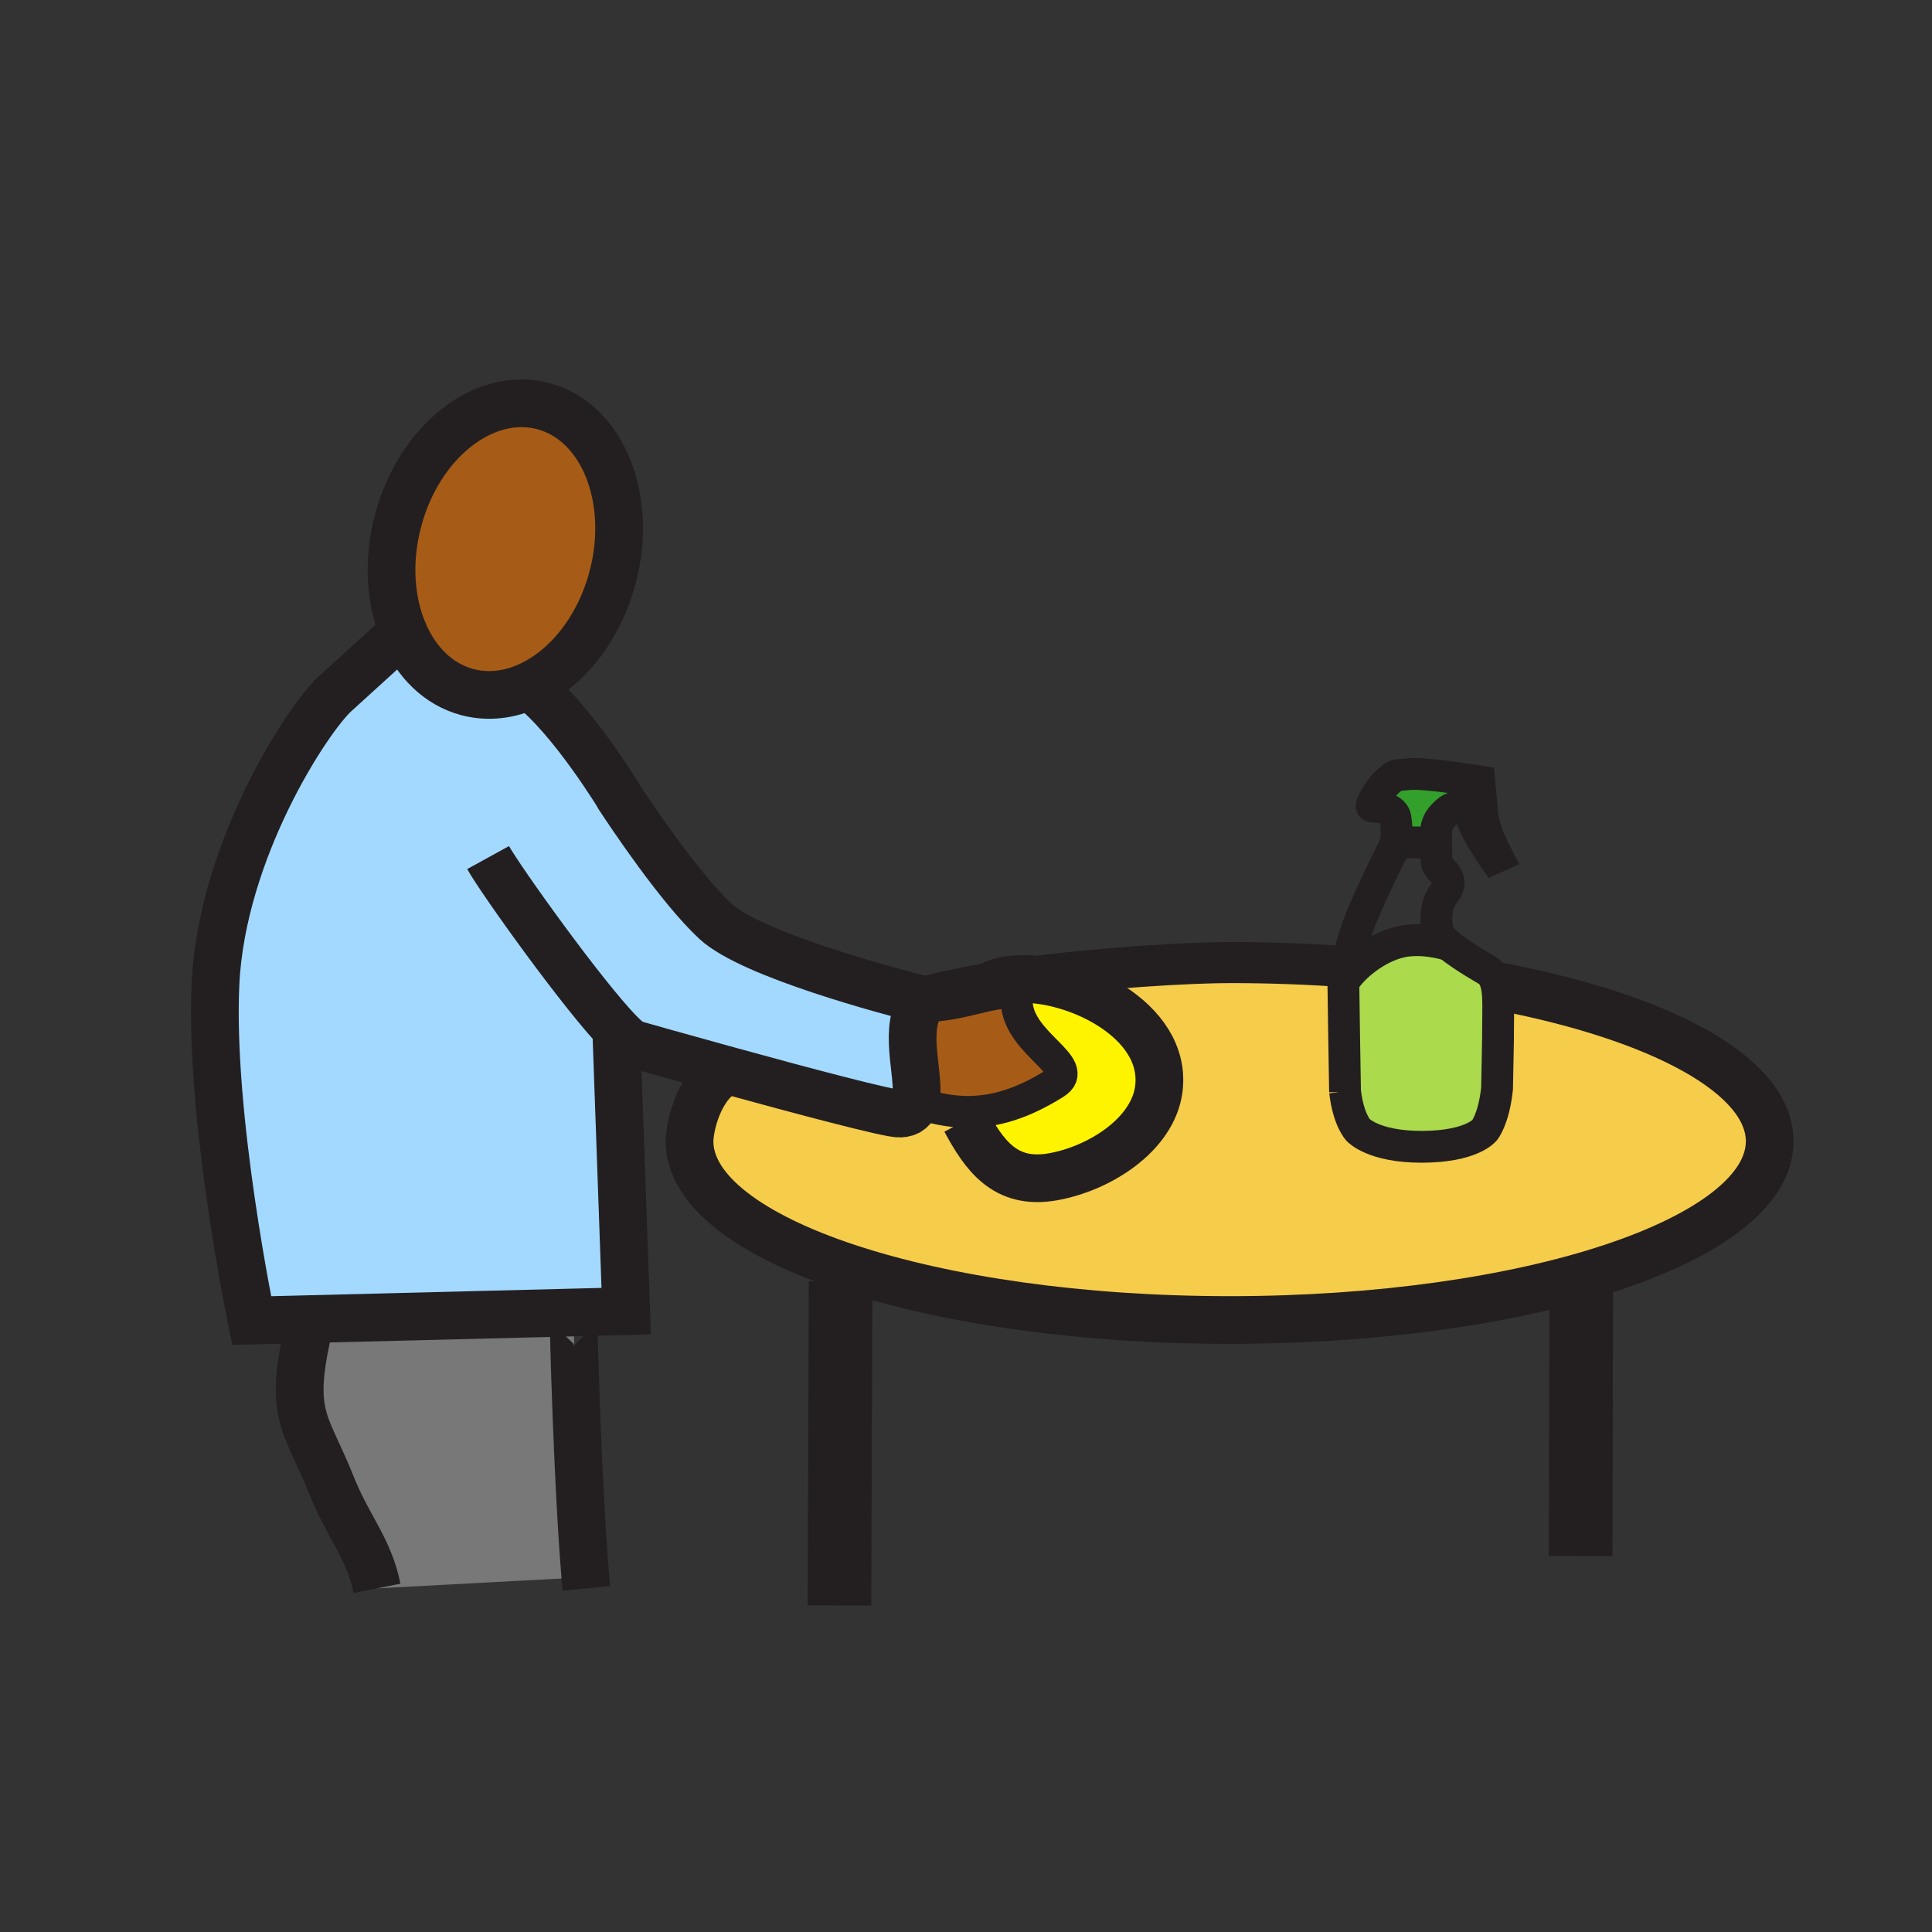 <?xml version="1.0"?><svg xmlns="http://www.w3.org/2000/svg" width="850.394" height="850.394" viewBox="0 0 850.394 850.394" overflow="visible"><rect x="0" y="0" width="850.394" height="850.394" fill="#333333" stroke="none"/><path d="M646.03 354.22c-3.32.26-7.221 1.09-9.521 3.39-1.92 1.92-4.41 4.16-4.41 8.77v4.6l-17.319-.37-.33-.01s.68-5.53-.25-10.69c-.94-5.16-10.26-4.91-10.26-4.91s-.971.16 1.8-4.55c3.91-6.65 8.27-8.82 8.27-8.82s-.439-.44 6.771-.93c7.22-.5 30.35 3.23 30.35 3.23l.96 10.35s-.25-.03-.7-.07a37.483 37.483 0 0 0-5.361.01z" fill="#33a02c"></path><path d="M658.78 433.96c1.01 4.74.62 11.08.62 17.91 0 8.79-.261 14.1-.45 27.18-.04.351-.07.7-.11 1.03-1.5 12.68-5.35 17.36-5.35 17.36s-5.601 7.34-27.86 7.34c-21.01 0-27.75-7.32-27.75-7.32s-4.35-4.35-5.84-17.04v.24c-.12-8.101-.72-41.94-.72-46.51 0-.58.029-1.21.09-1.881 3.899-6.68 14.6-15.35 25.09-17.7 9.35-2.11 19.51.89 21.23 1.43l.01.01c6.01 4.9 16.34 10.771 16.34 10.771 2.64 1.37 4.01 3.89 4.7 7.18z" fill="#abda4d"></path><path d="M257.67 694.23l-91.71 4.909c-3.51-17.58-12.71-26.899-20.05-45.38-11.14-28-19.25-30.26-9.91-69.76l-.08-3.37 116.55-2.93.08 3.35c-.3.001 1.75 74.181 5.12 113.181z" fill="#787878"></path><path d="M591.41 432.27c-.061.671-.09 1.301-.09 1.881 0 4.569.6 38.409.72 46.51v-.24c1.49 12.69 5.84 17.04 5.84 17.04s6.74 7.32 27.75 7.32c22.26 0 27.86-7.34 27.86-7.34s3.85-4.681 5.35-17.36c.04-.33.07-.68.11-1.03.189-13.08.45-18.39.45-27.18 0-6.83.39-13.17-.62-17.91 71.779 13.54 120.17 39.1 120.17 68.39 0 43.46-106.44 78.67-237.72 78.67-131.291 0-237.721-35.21-237.721-78.67 0-6.33 4.11-25.33 16.82-31.229 31.92 8.79 71.1 19.24 75.76 19.05 3.92-.15 5.9-2.04 6.78-5.05 7.6 2.64 14.84 4.13 22.09 4.27l-.05 3.75c8.26 15.23 17.359 28.5 38.32 24.88 20.64-3.56 44.399-18.619 46.859-38.89 3.69-30.35-37.55-49.729-62.72-48.14 36.78-5.21 77.68-7.31 93.86-7.31 17.6 0 34.75.63 51.27 1.84-.578 2.608-.948 4.858-1.088 6.748z" fill="#f6cc4b"></path><path d="M447.37 430.99c25.17-1.59 66.41 17.79 62.72 48.14-2.46 20.271-26.22 35.33-46.859 38.89-20.961 3.62-30.061-9.649-38.32-24.88l.05-3.75c12.51.24 25.021-3.55 39.35-12.51 11.91-7.47-15.18-17.03-16.729-34.88-.59-6.74-7.46-5.2-17.39-2.79 2.01-3.66 5.88-6.05 10.89-7.28 2.078-.33 4.178-.64 6.288-.94z" fill="#fff400"></path><path d="M447.58 442c1.55 17.85 28.64 27.41 16.729 34.88-14.329 8.96-26.84 12.75-39.35 12.51-7.25-.14-14.49-1.63-22.09-4.27 2.76-9.42-5.24-29.811 1.86-42.21l.02.01c9.28.24 18.18-1.97 25.44-3.71 9.931-2.41 16.801-3.95 17.391 2.79zM239.12 178.76c26.08 6.92 39.73 40.71 30.51 75.46-6.01 22.62-20.21 40.07-36.59 47.6-8.79 4.05-18.21 5.23-27.32 2.82-12.75-3.38-22.53-13.18-28.11-26.38-5.85-13.8-7.11-31.32-2.4-49.1 9.23-34.75 37.85-57.32 63.91-50.4z" fill="#a65c17" class="aac-skin-fill"></path><path d="M402.87 485.12c-.88 3.01-2.86 4.899-6.78 5.05-4.66.19-43.84-10.26-75.76-19.05-20.54-5.65-38.07-10.61-41.46-11.59-1.22-.351-3.25-2.011-5.84-4.62l-1.69 1.21 4.28 121-23.15.58-116.55 2.93-25.13.63s-18.72-89.62-15.93-148.39c2.8-58.77 40.65-116.62 52.69-127.57 12.05-10.95 29.44-26.77 29.44-26.77l.62-.27c5.58 13.2 15.36 23 28.11 26.38 9.11 2.41 18.53 1.23 27.32-2.82l.08.18c18.49 14.24 39.29 48.46 40.57 50.59l-1-1.5-.42-.64c.12.18.26.4.42.64 4.59 7 26.44 39.82 42.3 54.49 15.94 14.73 76.68 30.77 89.35 34.01 1.5.38 2.33.58 2.33.58-.75.86-1.39 1.78-1.94 2.74-7.1 12.4.9 32.79-1.86 42.21z" fill="#a3d9ff"></path><g fill="none" stroke="#231f20"><path d="M177.61 278.26c-5.85-13.8-7.11-31.32-2.4-49.1 9.23-34.75 37.85-57.32 63.91-50.4 26.08 6.92 39.73 40.71 30.51 75.46-6.01 22.62-20.21 40.07-36.59 47.6-8.79 4.05-18.21 5.23-27.32 2.82-12.75-3.38-22.53-13.18-28.11-26.38zM176.99 278.53s-17.39 15.82-29.44 26.77c-12.04 10.95-49.89 68.8-52.69 127.57-2.79 58.77 15.93 148.39 15.93 148.39l25.13-.63 116.55-2.93 23.15-.58-4.28-121" stroke-width="21"></path><path d="M214.85 377.47c5.3 9.63 42.35 61.459 58.18 77.44 2.59 2.609 4.62 4.27 5.84 4.62 3.39.979 20.92 5.939 41.46 11.59 31.92 8.79 71.1 19.24 75.76 19.05 3.92-.15 5.9-2.04 6.78-5.05 2.76-9.42-5.24-29.811 1.86-42.21.55-.96 1.19-1.88 1.94-2.74 0 0-.83-.2-2.33-.58-12.67-3.24-73.41-19.28-89.35-34.01-15.86-14.67-37.71-47.49-42.3-54.49-.16-.24-.3-.46-.87-1.33 0 0 .01.01.02.03l.43.66.42.64s1 1.5 1.06 1.6l-.06-.1c-1.28-2.13-22.08-36.35-40.57-50.59" stroke-width="21"></path><path d="M401.51 484.64c.45.16.91.33 1.36.48 7.6 2.64 14.84 4.13 22.09 4.27 12.51.24 25.021-3.55 39.35-12.51 11.91-7.47-15.18-17.03-16.729-34.88-.59-6.74-7.46-5.2-17.39-2.79-7.26 1.74-16.161 3.95-25.44 3.71" stroke-width="14"></path><path d="M430.19 439.21c2.01-3.66 5.88-6.05 10.89-7.28 1.939-.489 4.05-.8 6.29-.939 25.17-1.59 66.41 17.79 62.72 48.14-2.46 20.271-26.22 35.33-46.859 38.89-20.961 3.62-30.061-9.649-38.32-24.88" stroke-width="21"></path><path d="M632.1 370.98l-17.319-.37-.33-.01s.68-5.53-.25-10.69c-.94-5.16-10.26-4.91-10.26-4.91s-.971.16 1.8-4.55c3.91-6.65 8.27-8.82 8.27-8.82s-.439-.44 6.771-.93c7.22-.5 30.35 3.23 30.35 3.23l.96 10.35s-.25-.03-.7-.07c-1.02-.07-3.05-.17-5.359.01-3.32.26-7.221 1.09-9.521 3.39-1.92 1.92-4.41 4.16-4.41 8.77v4.1" stroke-width="14"></path><path d="M651.38 354.28s1.771 9.33 3.41 13.4c2.01 4.96 4.3 9.36 4.3 9.36l-1.439.65s-4.9-7.01-7.41-12.07c-2.95-5.97-3.61-8.53-4.21-11.4 0-.02-.011-.03-.011-.05M637.73 416c-1.721-.54-11.881-3.54-21.23-1.43-10.49 2.35-21.19 11.02-25.09 17.7-.01.011-.01.021-.021.03M637.99 416.09s-.08-.03-.25-.08" stroke-width="14"></path><path d="M615.13 369.92s-.12.24-.35.69c-2.19 4.32-13.95 27.71-17.5 38.36-2.181 6.57-3.79 12.08-4.78 16.55-.58 2.61-.95 4.86-1.09 6.75-.061.671-.09 1.301-.09 1.881 0 4.569.6 38.409.72 46.51v-.24c1.49 12.69 5.84 17.04 5.84 17.04s6.74 7.32 27.75 7.32c22.26 0 27.86-7.34 27.86-7.34s3.85-4.681 5.35-17.36c.04-.33.07-.68.11-1.03.189-13.08.45-18.39.45-27.18 0-6.83.39-13.17-.62-17.91-.69-3.29-2.061-5.81-4.7-7.18 0 0-10.33-5.87-16.34-10.771l-.01-.01c-2.171-1.77-3.78-3.42-4.131-4.61 0 0-2.859-5.22-.369-13.67l.079-.16c1.48-4.1 2.87-4.38 3.96-7.06 1.051-2.61-.38-4.92-1.47-6.19-1.18-1.38-2.33-2.15-3.08-3.73-.5-1.06-.41-2.7-.479-3.84-.12-1.91-.15-3.84-.141-5.76v-.5" stroke-width="14"></path><path stroke-width="28" d="M370 564l-.5 142.66M696 566l-.24 118.89"></path><path d="M165.96 699.14c-3.51-17.58-12.71-26.899-20.05-45.38-11.14-28-19.25-30.26-9.91-69.76M252.89 587.66c-.18-4.57-.3-6.61-.34-6.61-.3 0 1.75 74.181 5.12 113.181.15 1.699.3 3.34.45 4.899M657.09 433.64c.57.101 1.13.21 1.69.32 71.779 13.54 120.17 39.1 120.17 68.39 0 43.46-106.44 78.67-237.72 78.67-131.291 0-237.721-35.21-237.721-78.67 0-6.33 4.11-25.33 16.82-31.229" stroke-width="21"></path><path d="M594.37 425.65c-.62-.05-1.25-.09-1.87-.13-16.52-1.21-33.67-1.84-51.27-1.84-16.181 0-57.08 2.1-93.86 7.31-2.11.3-4.21.609-6.29.939-13.561 2.08-26.31 4.62-36.74 7.65" stroke-width="18.076"></path></g><path fill="none" d="M0 0h850.394v850.394H0z"></path></svg>